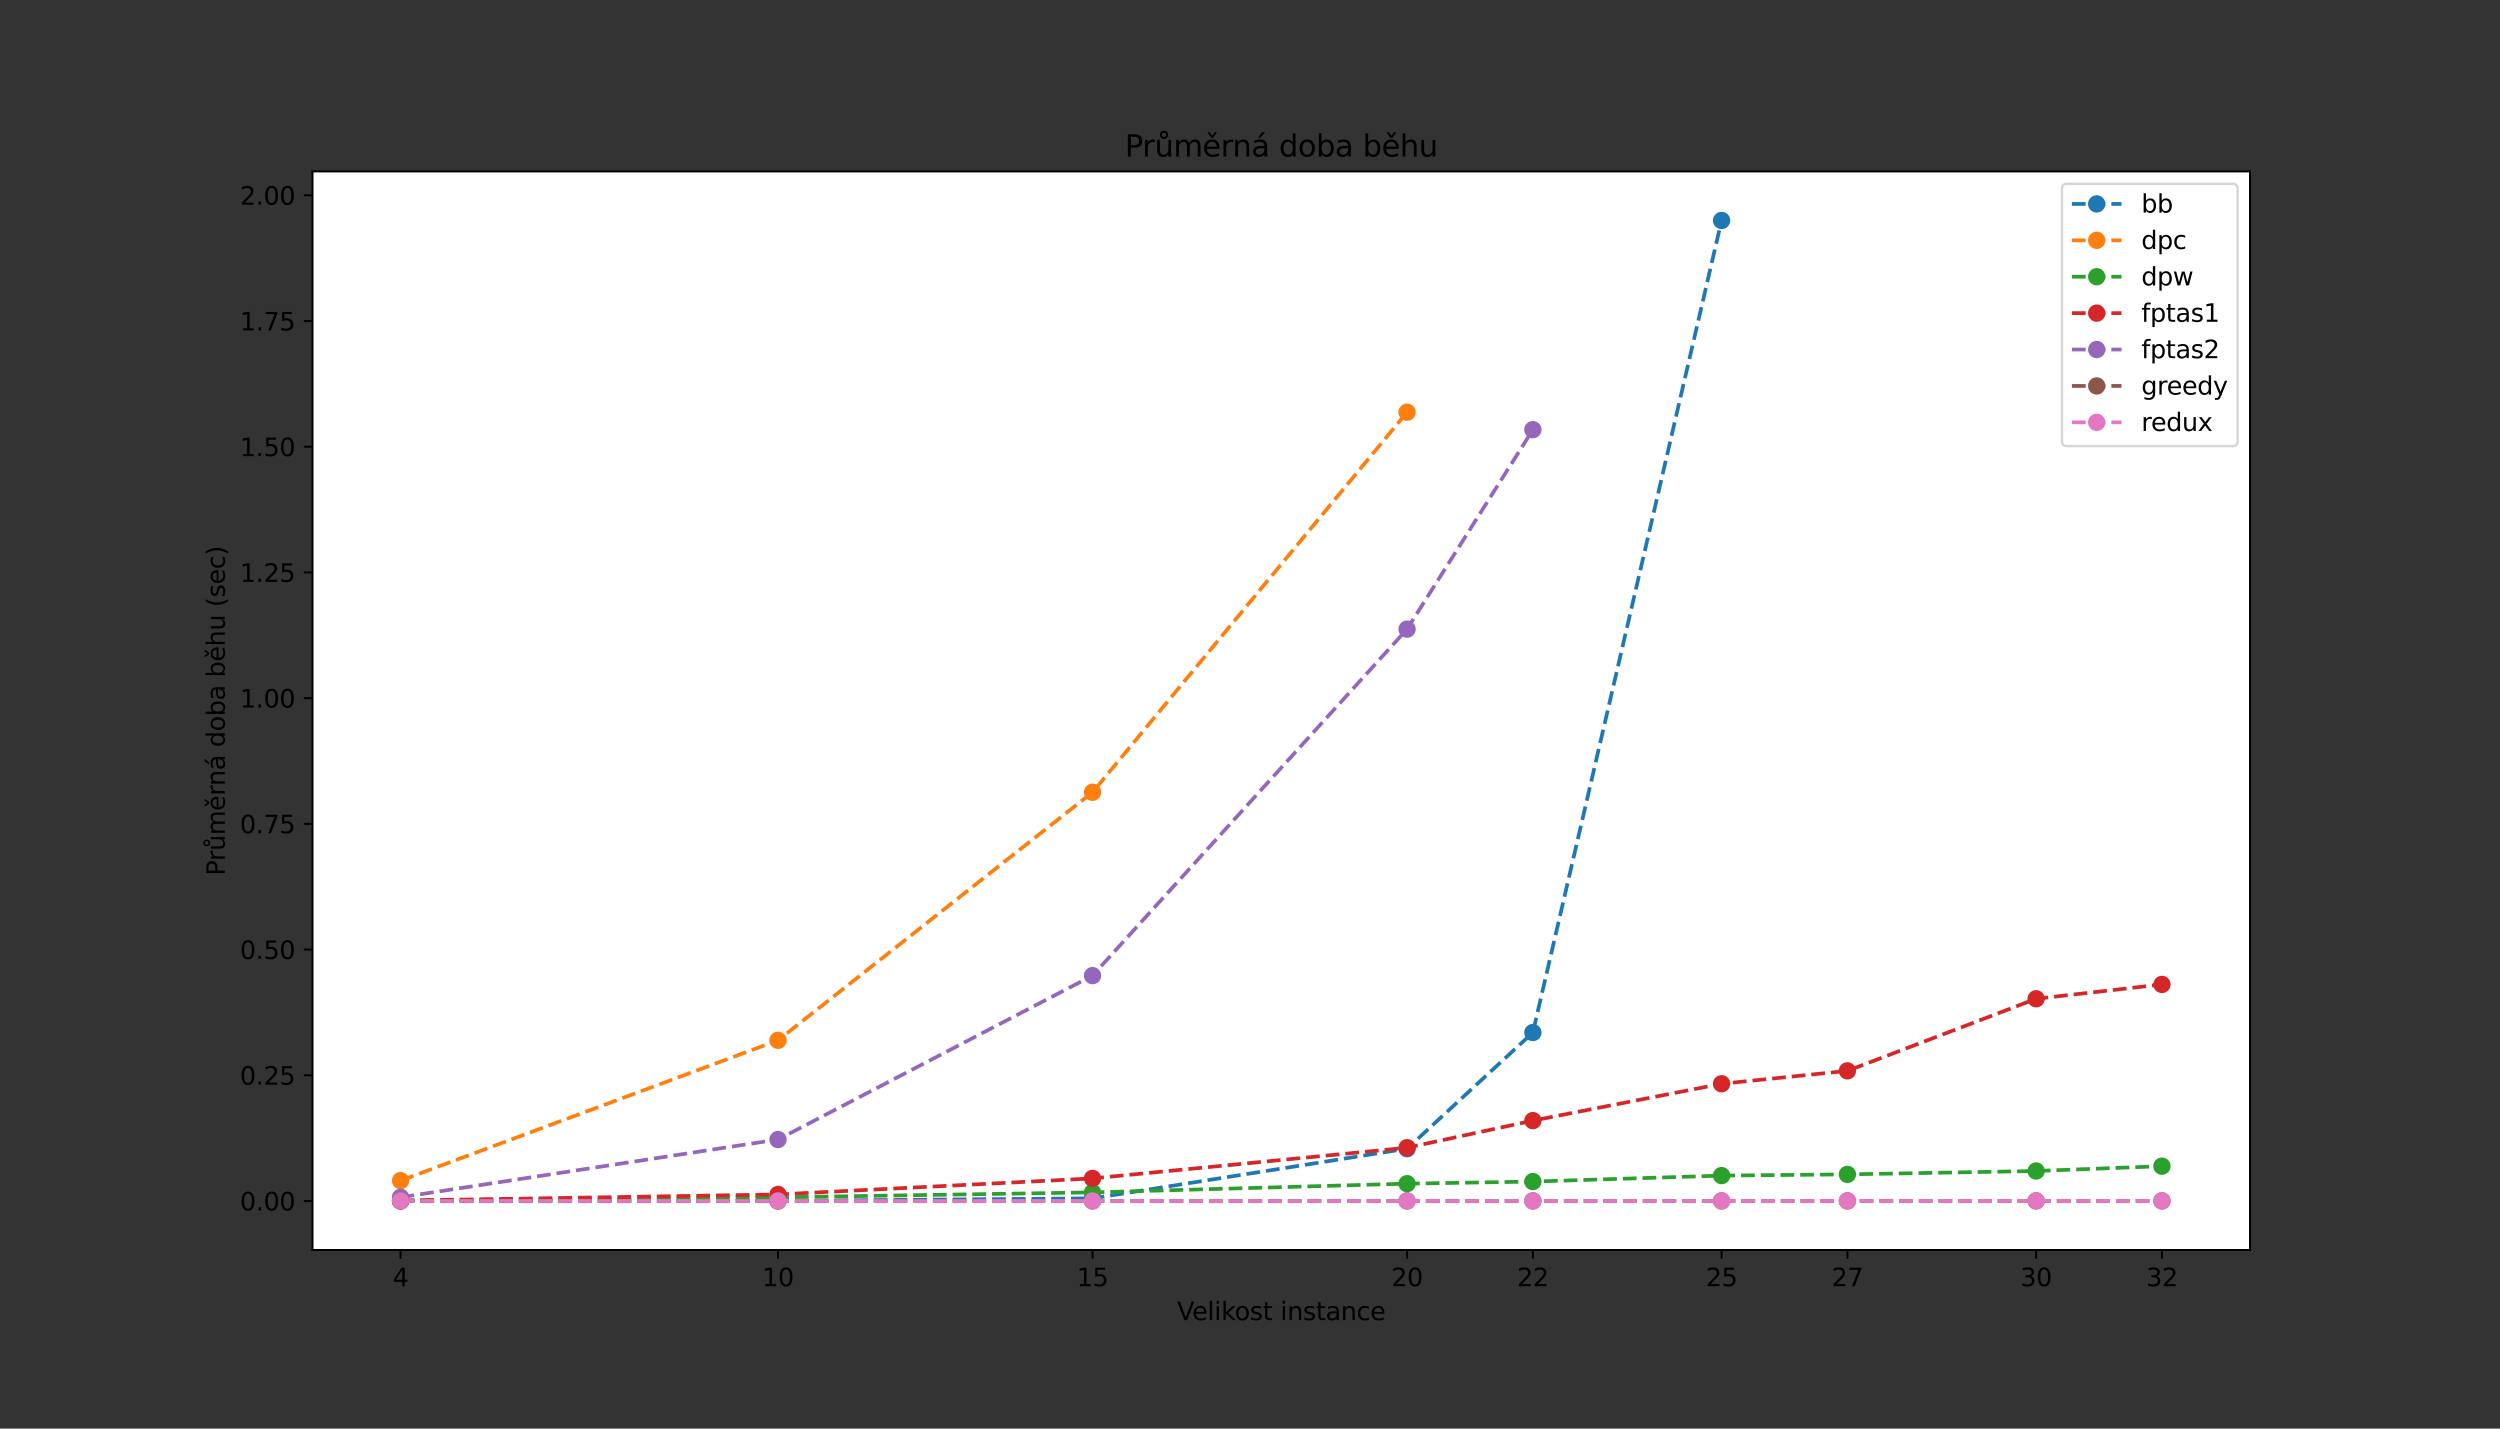 <?xml version="1.0" encoding="utf-8" standalone="no"?>
<!DOCTYPE svg PUBLIC "-//W3C//DTD SVG 1.1//EN"
  "http://www.w3.org/Graphics/SVG/1.1/DTD/svg11.dtd">
<svg height="576pt" version="1.1" viewBox="0 0 1008 576" width="1008pt" xmlns="http://www.w3.org/2000/svg" xmlns:xlink="http://www.w3.org/1999/xlink">
 <rect x="0" y="0" width="1008" height="576" fill="#333333" stroke="none"/>
 <defs>
  <style type="text/css">*{stroke-linecap:butt;stroke-linejoin:round;}</style>
 </defs>
 <g id="figure_1">
  <g id="patch_1">
   <path d="M 0 576 
L 1008 576 
L 1008 0 
L 0 0 
z
" style="fill:none;"/>
  </g>
  <g id="axes_1">
   <g id="patch_2">
    <path d="M 126 504 
L 907.2 504 
L 907.2 69.12 
L 126 69.12 
z
" style="fill:#ffffff;"/>
   </g>
   <g id="matplotlib.axis_1">
    <g id="xtick_1">
     <g id="line2d_1">
      <defs>
       <path d="M 0 0 
L 0 3.5 
" id="m1b1d7ca421" style="stroke:#000000;stroke-width:0.8;"/>
      </defs>
      <g>
       <use style="stroke:#000000;stroke-width:0.8;" x="161.509" xlink:href="#m1b1d7ca421" y="504"/>
      </g>
     </g>
     <g id="text_1">
      <!-- 4 -->
      <g transform="translate(158.328 518.598)scale(0.1 -0.1)">
       <defs>
        <path d="M 2419 4116 
L 825 1625 
L 2419 1625 
L 2419 4116 
z
M 2253 4666 
L 3047 4666 
L 3047 1625 
L 3713 1625 
L 3713 1100 
L 3047 1100 
L 3047 0 
L 2419 0 
L 2419 1100 
L 313 1100 
L 313 1709 
L 2253 4666 
z
" id="DejaVuSans-34" transform="scale(0.016)"/>
       </defs>
       <use xlink:href="#DejaVuSans-34"/>
      </g>
     </g>
    </g>
    <g id="xtick_2">
     <g id="line2d_2">
      <g>
       <use style="stroke:#000000;stroke-width:0.8;" x="313.691" xlink:href="#m1b1d7ca421" y="504"/>
      </g>
     </g>
     <g id="text_2">
      <!-- 10 -->
      <g transform="translate(307.328 518.598)scale(0.1 -0.1)">
       <defs>
        <path d="M 794 531 
L 1825 531 
L 1825 4091 
L 703 3866 
L 703 4441 
L 1819 4666 
L 2450 4666 
L 2450 531 
L 3481 531 
L 3481 0 
L 794 0 
L 794 531 
z
" id="DejaVuSans-31" transform="scale(0.016)"/>
        <path d="M 2034 4250 
Q 1547 4250 1301 3770 
Q 1056 3291 1056 2328 
Q 1056 1369 1301 889 
Q 1547 409 2034 409 
Q 2525 409 2770 889 
Q 3016 1369 3016 2328 
Q 3016 3291 2770 3770 
Q 2525 4250 2034 4250 
z
M 2034 4750 
Q 2819 4750 3233 4129 
Q 3647 3509 3647 2328 
Q 3647 1150 3233 529 
Q 2819 -91 2034 -91 
Q 1250 -91 836 529 
Q 422 1150 422 2328 
Q 422 3509 836 4129 
Q 1250 4750 2034 4750 
z
" id="DejaVuSans-30" transform="scale(0.016)"/>
       </defs>
       <use xlink:href="#DejaVuSans-31"/>
       <use x="63.623" xlink:href="#DejaVuSans-30"/>
      </g>
     </g>
    </g>
    <g id="xtick_3">
     <g id="line2d_3">
      <g>
       <use style="stroke:#000000;stroke-width:0.8;" x="440.509" xlink:href="#m1b1d7ca421" y="504"/>
      </g>
     </g>
     <g id="text_3">
      <!-- 15 -->
      <g transform="translate(434.147 518.598)scale(0.1 -0.1)">
       <defs>
        <path d="M 691 4666 
L 3169 4666 
L 3169 4134 
L 1269 4134 
L 1269 2991 
Q 1406 3038 1543 3061 
Q 1681 3084 1819 3084 
Q 2600 3084 3056 2656 
Q 3513 2228 3513 1497 
Q 3513 744 3044 326 
Q 2575 -91 1722 -91 
Q 1428 -91 1123 -41 
Q 819 9 494 109 
L 494 744 
Q 775 591 1075 516 
Q 1375 441 1709 441 
Q 2250 441 2565 725 
Q 2881 1009 2881 1497 
Q 2881 1984 2565 2268 
Q 2250 2553 1709 2553 
Q 1456 2553 1204 2497 
Q 953 2441 691 2322 
L 691 4666 
z
" id="DejaVuSans-35" transform="scale(0.016)"/>
       </defs>
       <use xlink:href="#DejaVuSans-31"/>
       <use x="63.623" xlink:href="#DejaVuSans-35"/>
      </g>
     </g>
    </g>
    <g id="xtick_4">
     <g id="line2d_4">
      <g>
       <use style="stroke:#000000;stroke-width:0.8;" x="567.327" xlink:href="#m1b1d7ca421" y="504"/>
      </g>
     </g>
     <g id="text_4">
      <!-- 20 -->
      <g transform="translate(560.965 518.598)scale(0.1 -0.1)">
       <defs>
        <path d="M 1228 531 
L 3431 531 
L 3431 0 
L 469 0 
L 469 531 
Q 828 903 1448 1529 
Q 2069 2156 2228 2338 
Q 2531 2678 2651 2914 
Q 2772 3150 2772 3378 
Q 2772 3750 2511 3984 
Q 2250 4219 1831 4219 
Q 1534 4219 1204 4116 
Q 875 4013 500 3803 
L 500 4441 
Q 881 4594 1212 4672 
Q 1544 4750 1819 4750 
Q 2544 4750 2975 4387 
Q 3406 4025 3406 3419 
Q 3406 3131 3298 2873 
Q 3191 2616 2906 2266 
Q 2828 2175 2409 1742 
Q 1991 1309 1228 531 
z
" id="DejaVuSans-32" transform="scale(0.016)"/>
       </defs>
       <use xlink:href="#DejaVuSans-32"/>
       <use x="63.623" xlink:href="#DejaVuSans-30"/>
      </g>
     </g>
    </g>
    <g id="xtick_5">
     <g id="line2d_5">
      <g>
       <use style="stroke:#000000;stroke-width:0.8;" x="618.055" xlink:href="#m1b1d7ca421" y="504"/>
      </g>
     </g>
     <g id="text_5">
      <!-- 22 -->
      <g transform="translate(611.692 518.598)scale(0.1 -0.1)">
       <use xlink:href="#DejaVuSans-32"/>
       <use x="63.623" xlink:href="#DejaVuSans-32"/>
      </g>
     </g>
    </g>
    <g id="xtick_6">
     <g id="line2d_6">
      <g>
       <use style="stroke:#000000;stroke-width:0.8;" x="694.145" xlink:href="#m1b1d7ca421" y="504"/>
      </g>
     </g>
     <g id="text_6">
      <!-- 25 -->
      <g transform="translate(687.783 518.598)scale(0.1 -0.1)">
       <use xlink:href="#DejaVuSans-32"/>
       <use x="63.623" xlink:href="#DejaVuSans-35"/>
      </g>
     </g>
    </g>
    <g id="xtick_7">
     <g id="line2d_7">
      <g>
       <use style="stroke:#000000;stroke-width:0.8;" x="744.873" xlink:href="#m1b1d7ca421" y="504"/>
      </g>
     </g>
     <g id="text_7">
      <!-- 27 -->
      <g transform="translate(738.51 518.598)scale(0.1 -0.1)">
       <defs>
        <path d="M 525 4666 
L 3525 4666 
L 3525 4397 
L 1831 0 
L 1172 0 
L 2766 4134 
L 525 4134 
L 525 4666 
z
" id="DejaVuSans-37" transform="scale(0.016)"/>
       </defs>
       <use xlink:href="#DejaVuSans-32"/>
       <use x="63.623" xlink:href="#DejaVuSans-37"/>
      </g>
     </g>
    </g>
    <g id="xtick_8">
     <g id="line2d_8">
      <g>
       <use style="stroke:#000000;stroke-width:0.8;" x="820.964" xlink:href="#m1b1d7ca421" y="504"/>
      </g>
     </g>
     <g id="text_8">
      <!-- 30 -->
      <g transform="translate(814.601 518.598)scale(0.1 -0.1)">
       <defs>
        <path d="M 2597 2516 
Q 3050 2419 3304 2112 
Q 3559 1806 3559 1356 
Q 3559 666 3084 287 
Q 2609 -91 1734 -91 
Q 1441 -91 1130 -33 
Q 819 25 488 141 
L 488 750 
Q 750 597 1062 519 
Q 1375 441 1716 441 
Q 2309 441 2620 675 
Q 2931 909 2931 1356 
Q 2931 1769 2642 2001 
Q 2353 2234 1838 2234 
L 1294 2234 
L 1294 2753 
L 1863 2753 
Q 2328 2753 2575 2939 
Q 2822 3125 2822 3475 
Q 2822 3834 2567 4026 
Q 2313 4219 1838 4219 
Q 1578 4219 1281 4162 
Q 984 4106 628 3988 
L 628 4550 
Q 988 4650 1302 4700 
Q 1616 4750 1894 4750 
Q 2613 4750 3031 4423 
Q 3450 4097 3450 3541 
Q 3450 3153 3228 2886 
Q 3006 2619 2597 2516 
z
" id="DejaVuSans-33" transform="scale(0.016)"/>
       </defs>
       <use xlink:href="#DejaVuSans-33"/>
       <use x="63.623" xlink:href="#DejaVuSans-30"/>
      </g>
     </g>
    </g>
    <g id="xtick_9">
     <g id="line2d_9">
      <g>
       <use style="stroke:#000000;stroke-width:0.8;" x="871.691" xlink:href="#m1b1d7ca421" y="504"/>
      </g>
     </g>
     <g id="text_9">
      <!-- 32 -->
      <g transform="translate(865.328 518.598)scale(0.1 -0.1)">
       <use xlink:href="#DejaVuSans-33"/>
       <use x="63.623" xlink:href="#DejaVuSans-32"/>
      </g>
     </g>
    </g>
    <g id="text_10">
     <!-- Velikost instance -->
     <g transform="translate(474.604 532.277)scale(0.1 -0.1)">
      <defs>
       <path d="M 1831 0 
L 50 4666 
L 709 4666 
L 2188 738 
L 3669 4666 
L 4325 4666 
L 2547 0 
L 1831 0 
z
" id="DejaVuSans-56" transform="scale(0.016)"/>
       <path d="M 3597 1894 
L 3597 1613 
L 953 1613 
Q 991 1019 1311 708 
Q 1631 397 2203 397 
Q 2534 397 2845 478 
Q 3156 559 3463 722 
L 3463 178 
Q 3153 47 2828 -22 
Q 2503 -91 2169 -91 
Q 1331 -91 842 396 
Q 353 884 353 1716 
Q 353 2575 817 3079 
Q 1281 3584 2069 3584 
Q 2775 3584 3186 3129 
Q 3597 2675 3597 1894 
z
M 3022 2063 
Q 3016 2534 2758 2815 
Q 2500 3097 2075 3097 
Q 1594 3097 1305 2825 
Q 1016 2553 972 2059 
L 3022 2063 
z
" id="DejaVuSans-65" transform="scale(0.016)"/>
       <path d="M 603 4863 
L 1178 4863 
L 1178 0 
L 603 0 
L 603 4863 
z
" id="DejaVuSans-6c" transform="scale(0.016)"/>
       <path d="M 603 3500 
L 1178 3500 
L 1178 0 
L 603 0 
L 603 3500 
z
M 603 4863 
L 1178 4863 
L 1178 4134 
L 603 4134 
L 603 4863 
z
" id="DejaVuSans-69" transform="scale(0.016)"/>
       <path d="M 581 4863 
L 1159 4863 
L 1159 1991 
L 2875 3500 
L 3609 3500 
L 1753 1863 
L 3688 0 
L 2938 0 
L 1159 1709 
L 1159 0 
L 581 0 
L 581 4863 
z
" id="DejaVuSans-6b" transform="scale(0.016)"/>
       <path d="M 1959 3097 
Q 1497 3097 1228 2736 
Q 959 2375 959 1747 
Q 959 1119 1226 758 
Q 1494 397 1959 397 
Q 2419 397 2687 759 
Q 2956 1122 2956 1747 
Q 2956 2369 2687 2733 
Q 2419 3097 1959 3097 
z
M 1959 3584 
Q 2709 3584 3137 3096 
Q 3566 2609 3566 1747 
Q 3566 888 3137 398 
Q 2709 -91 1959 -91 
Q 1206 -91 779 398 
Q 353 888 353 1747 
Q 353 2609 779 3096 
Q 1206 3584 1959 3584 
z
" id="DejaVuSans-6f" transform="scale(0.016)"/>
       <path d="M 2834 3397 
L 2834 2853 
Q 2591 2978 2328 3040 
Q 2066 3103 1784 3103 
Q 1356 3103 1142 2972 
Q 928 2841 928 2578 
Q 928 2378 1081 2264 
Q 1234 2150 1697 2047 
L 1894 2003 
Q 2506 1872 2764 1633 
Q 3022 1394 3022 966 
Q 3022 478 2636 193 
Q 2250 -91 1575 -91 
Q 1294 -91 989 -36 
Q 684 19 347 128 
L 347 722 
Q 666 556 975 473 
Q 1284 391 1588 391 
Q 1994 391 2212 530 
Q 2431 669 2431 922 
Q 2431 1156 2273 1281 
Q 2116 1406 1581 1522 
L 1381 1569 
Q 847 1681 609 1914 
Q 372 2147 372 2553 
Q 372 3047 722 3315 
Q 1072 3584 1716 3584 
Q 2034 3584 2315 3537 
Q 2597 3491 2834 3397 
z
" id="DejaVuSans-73" transform="scale(0.016)"/>
       <path d="M 1172 4494 
L 1172 3500 
L 2356 3500 
L 2356 3053 
L 1172 3053 
L 1172 1153 
Q 1172 725 1289 603 
Q 1406 481 1766 481 
L 2356 481 
L 2356 0 
L 1766 0 
Q 1100 0 847 248 
Q 594 497 594 1153 
L 594 3053 
L 172 3053 
L 172 3500 
L 594 3500 
L 594 4494 
L 1172 4494 
z
" id="DejaVuSans-74" transform="scale(0.016)"/>
       <path id="DejaVuSans-20" transform="scale(0.016)"/>
       <path d="M 3513 2113 
L 3513 0 
L 2938 0 
L 2938 2094 
Q 2938 2591 2744 2837 
Q 2550 3084 2163 3084 
Q 1697 3084 1428 2787 
Q 1159 2491 1159 1978 
L 1159 0 
L 581 0 
L 581 3500 
L 1159 3500 
L 1159 2956 
Q 1366 3272 1645 3428 
Q 1925 3584 2291 3584 
Q 2894 3584 3203 3211 
Q 3513 2838 3513 2113 
z
" id="DejaVuSans-6e" transform="scale(0.016)"/>
       <path d="M 2194 1759 
Q 1497 1759 1228 1600 
Q 959 1441 959 1056 
Q 959 750 1161 570 
Q 1363 391 1709 391 
Q 2188 391 2477 730 
Q 2766 1069 2766 1631 
L 2766 1759 
L 2194 1759 
z
M 3341 1997 
L 3341 0 
L 2766 0 
L 2766 531 
Q 2569 213 2275 61 
Q 1981 -91 1556 -91 
Q 1019 -91 701 211 
Q 384 513 384 1019 
Q 384 1609 779 1909 
Q 1175 2209 1959 2209 
L 2766 2209 
L 2766 2266 
Q 2766 2663 2505 2880 
Q 2244 3097 1772 3097 
Q 1472 3097 1187 3025 
Q 903 2953 641 2809 
L 641 3341 
Q 956 3463 1253 3523 
Q 1550 3584 1831 3584 
Q 2591 3584 2966 3190 
Q 3341 2797 3341 1997 
z
" id="DejaVuSans-61" transform="scale(0.016)"/>
       <path d="M 3122 3366 
L 3122 2828 
Q 2878 2963 2633 3030 
Q 2388 3097 2138 3097 
Q 1578 3097 1268 2742 
Q 959 2388 959 1747 
Q 959 1106 1268 751 
Q 1578 397 2138 397 
Q 2388 397 2633 464 
Q 2878 531 3122 666 
L 3122 134 
Q 2881 22 2623 -34 
Q 2366 -91 2075 -91 
Q 1284 -91 818 406 
Q 353 903 353 1747 
Q 353 2603 823 3093 
Q 1294 3584 2113 3584 
Q 2378 3584 2631 3529 
Q 2884 3475 3122 3366 
z
" id="DejaVuSans-63" transform="scale(0.016)"/>
      </defs>
      <use xlink:href="#DejaVuSans-56"/>
      <use x="60.658" xlink:href="#DejaVuSans-65"/>
      <use x="122.182" xlink:href="#DejaVuSans-6c"/>
      <use x="149.965" xlink:href="#DejaVuSans-69"/>
      <use x="177.748" xlink:href="#DejaVuSans-6b"/>
      <use x="232.033" xlink:href="#DejaVuSans-6f"/>
      <use x="293.215" xlink:href="#DejaVuSans-73"/>
      <use x="345.314" xlink:href="#DejaVuSans-74"/>
      <use x="384.523" xlink:href="#DejaVuSans-20"/>
      <use x="416.311" xlink:href="#DejaVuSans-69"/>
      <use x="444.094" xlink:href="#DejaVuSans-6e"/>
      <use x="507.473" xlink:href="#DejaVuSans-73"/>
      <use x="559.572" xlink:href="#DejaVuSans-74"/>
      <use x="598.781" xlink:href="#DejaVuSans-61"/>
      <use x="660.061" xlink:href="#DejaVuSans-6e"/>
      <use x="723.439" xlink:href="#DejaVuSans-63"/>
      <use x="778.42" xlink:href="#DejaVuSans-65"/>
     </g>
    </g>
   </g>
   <g id="matplotlib.axis_2">
    <g id="ytick_1">
     <g id="line2d_10">
      <defs>
       <path d="M 0 0 
L -3.5 0 
" id="md6da33041d" style="stroke:#000000;stroke-width:0.8;"/>
      </defs>
      <g>
       <use style="stroke:#000000;stroke-width:0.8;" x="126" xlink:href="#md6da33041d" y="484.235"/>
      </g>
     </g>
     <g id="text_11">
      <!-- 0.00 -->
      <g transform="translate(96.734 488.034)scale(0.1 -0.1)">
       <defs>
        <path d="M 684 794 
L 1344 794 
L 1344 0 
L 684 0 
L 684 794 
z
" id="DejaVuSans-2e" transform="scale(0.016)"/>
       </defs>
       <use xlink:href="#DejaVuSans-30"/>
       <use x="63.623" xlink:href="#DejaVuSans-2e"/>
       <use x="95.41" xlink:href="#DejaVuSans-30"/>
       <use x="159.033" xlink:href="#DejaVuSans-30"/>
      </g>
     </g>
    </g>
    <g id="ytick_2">
     <g id="line2d_11">
      <g>
       <use style="stroke:#000000;stroke-width:0.8;" x="126" xlink:href="#md6da33041d" y="433.549"/>
      </g>
     </g>
     <g id="text_12">
      <!-- 0.25 -->
      <g transform="translate(96.734 437.348)scale(0.1 -0.1)">
       <use xlink:href="#DejaVuSans-30"/>
       <use x="63.623" xlink:href="#DejaVuSans-2e"/>
       <use x="95.41" xlink:href="#DejaVuSans-32"/>
       <use x="159.033" xlink:href="#DejaVuSans-35"/>
      </g>
     </g>
    </g>
    <g id="ytick_3">
     <g id="line2d_12">
      <g>
       <use style="stroke:#000000;stroke-width:0.8;" x="126" xlink:href="#md6da33041d" y="382.862"/>
      </g>
     </g>
     <g id="text_13">
      <!-- 0.50 -->
      <g transform="translate(96.734 386.662)scale(0.1 -0.1)">
       <use xlink:href="#DejaVuSans-30"/>
       <use x="63.623" xlink:href="#DejaVuSans-2e"/>
       <use x="95.41" xlink:href="#DejaVuSans-35"/>
       <use x="159.033" xlink:href="#DejaVuSans-30"/>
      </g>
     </g>
    </g>
    <g id="ytick_4">
     <g id="line2d_13">
      <g>
       <use style="stroke:#000000;stroke-width:0.8;" x="126" xlink:href="#md6da33041d" y="332.176"/>
      </g>
     </g>
     <g id="text_14">
      <!-- 0.75 -->
      <g transform="translate(96.734 335.975)scale(0.1 -0.1)">
       <use xlink:href="#DejaVuSans-30"/>
       <use x="63.623" xlink:href="#DejaVuSans-2e"/>
       <use x="95.41" xlink:href="#DejaVuSans-37"/>
       <use x="159.033" xlink:href="#DejaVuSans-35"/>
      </g>
     </g>
    </g>
    <g id="ytick_5">
     <g id="line2d_14">
      <g>
       <use style="stroke:#000000;stroke-width:0.8;" x="126" xlink:href="#md6da33041d" y="281.49"/>
      </g>
     </g>
     <g id="text_15">
      <!-- 1.00 -->
      <g transform="translate(96.734 285.289)scale(0.1 -0.1)">
       <use xlink:href="#DejaVuSans-31"/>
       <use x="63.623" xlink:href="#DejaVuSans-2e"/>
       <use x="95.41" xlink:href="#DejaVuSans-30"/>
       <use x="159.033" xlink:href="#DejaVuSans-30"/>
      </g>
     </g>
    </g>
    <g id="ytick_6">
     <g id="line2d_15">
      <g>
       <use style="stroke:#000000;stroke-width:0.8;" x="126" xlink:href="#md6da33041d" y="230.804"/>
      </g>
     </g>
     <g id="text_16">
      <!-- 1.25 -->
      <g transform="translate(96.734 234.603)scale(0.1 -0.1)">
       <use xlink:href="#DejaVuSans-31"/>
       <use x="63.623" xlink:href="#DejaVuSans-2e"/>
       <use x="95.41" xlink:href="#DejaVuSans-32"/>
       <use x="159.033" xlink:href="#DejaVuSans-35"/>
      </g>
     </g>
    </g>
    <g id="ytick_7">
     <g id="line2d_16">
      <g>
       <use style="stroke:#000000;stroke-width:0.8;" x="126" xlink:href="#md6da33041d" y="180.117"/>
      </g>
     </g>
     <g id="text_17">
      <!-- 1.50 -->
      <g transform="translate(96.734 183.917)scale(0.1 -0.1)">
       <use xlink:href="#DejaVuSans-31"/>
       <use x="63.623" xlink:href="#DejaVuSans-2e"/>
       <use x="95.41" xlink:href="#DejaVuSans-35"/>
       <use x="159.033" xlink:href="#DejaVuSans-30"/>
      </g>
     </g>
    </g>
    <g id="ytick_8">
     <g id="line2d_17">
      <g>
       <use style="stroke:#000000;stroke-width:0.8;" x="126" xlink:href="#md6da33041d" y="129.431"/>
      </g>
     </g>
     <g id="text_18">
      <!-- 1.75 -->
      <g transform="translate(96.734 133.23)scale(0.1 -0.1)">
       <use xlink:href="#DejaVuSans-31"/>
       <use x="63.623" xlink:href="#DejaVuSans-2e"/>
       <use x="95.41" xlink:href="#DejaVuSans-37"/>
       <use x="159.033" xlink:href="#DejaVuSans-35"/>
      </g>
     </g>
    </g>
    <g id="ytick_9">
     <g id="line2d_18">
      <g>
       <use style="stroke:#000000;stroke-width:0.8;" x="126" xlink:href="#md6da33041d" y="78.745"/>
      </g>
     </g>
     <g id="text_19">
      <!-- 2.00 -->
      <g transform="translate(96.734 82.544)scale(0.1 -0.1)">
       <use xlink:href="#DejaVuSans-32"/>
       <use x="63.623" xlink:href="#DejaVuSans-2e"/>
       <use x="95.41" xlink:href="#DejaVuSans-30"/>
       <use x="159.033" xlink:href="#DejaVuSans-30"/>
      </g>
     </g>
    </g>
    <g id="text_20">
     <!-- Průměrná doba běhu (sec) -->
     <g transform="translate(90.655 353.019)rotate(-90)scale(0.1 -0.1)">
      <defs>
       <path d="M 1259 4147 
L 1259 2394 
L 2053 2394 
Q 2494 2394 2734 2622 
Q 2975 2850 2975 3272 
Q 2975 3691 2734 3919 
Q 2494 4147 2053 4147 
L 1259 4147 
z
M 628 4666 
L 2053 4666 
Q 2838 4666 3239 4311 
Q 3641 3956 3641 3272 
Q 3641 2581 3239 2228 
Q 2838 1875 2053 1875 
L 1259 1875 
L 1259 0 
L 628 0 
L 628 4666 
z
" id="DejaVuSans-50" transform="scale(0.016)"/>
       <path d="M 2631 2963 
Q 2534 3019 2420 3045 
Q 2306 3072 2169 3072 
Q 1681 3072 1420 2755 
Q 1159 2438 1159 1844 
L 1159 0 
L 581 0 
L 581 3500 
L 1159 3500 
L 1159 2956 
Q 1341 3275 1631 3429 
Q 1922 3584 2338 3584 
Q 2397 3584 2469 3576 
Q 2541 3569 2628 3553 
L 2631 2963 
z
" id="DejaVuSans-72" transform="scale(0.016)"/>
       <path d="M 544 1381 
L 544 3500 
L 1119 3500 
L 1119 1403 
Q 1119 906 1312 657 
Q 1506 409 1894 409 
Q 2359 409 2629 706 
Q 2900 1003 2900 1516 
L 2900 3500 
L 3475 3500 
L 3475 0 
L 2900 0 
L 2900 538 
Q 2691 219 2414 64 
Q 2138 -91 1772 -91 
Q 1169 -91 856 284 
Q 544 659 544 1381 
z
M 1991 3584 
L 1991 3584 
z
M 2459 4571 
Q 2459 4767 2321 4904 
Q 2184 5042 1984 5042 
Q 1781 5042 1645 4906 
Q 1509 4771 1509 4571 
Q 1509 4367 1645 4231 
Q 1781 4096 1984 4096 
Q 2184 4096 2321 4233 
Q 2459 4371 2459 4571 
z
M 2840 4571 
Q 2840 4211 2591 3961 
Q 2343 3711 1984 3711 
Q 1625 3711 1376 3961 
Q 1128 4211 1128 4571 
Q 1128 4930 1376 5178 
Q 1625 5427 1984 5427 
Q 2343 5427 2591 5178 
Q 2840 4930 2840 4571 
z
" id="DejaVuSans-16f" transform="scale(0.016)"/>
       <path d="M 3328 2828 
Q 3544 3216 3844 3400 
Q 4144 3584 4550 3584 
Q 5097 3584 5394 3201 
Q 5691 2819 5691 2113 
L 5691 0 
L 5113 0 
L 5113 2094 
Q 5113 2597 4934 2840 
Q 4756 3084 4391 3084 
Q 3944 3084 3684 2787 
Q 3425 2491 3425 1978 
L 3425 0 
L 2847 0 
L 2847 2094 
Q 2847 2600 2669 2842 
Q 2491 3084 2119 3084 
Q 1678 3084 1418 2786 
Q 1159 2488 1159 1978 
L 1159 0 
L 581 0 
L 581 3500 
L 1159 3500 
L 1159 2956 
Q 1356 3278 1631 3431 
Q 1906 3584 2284 3584 
Q 2666 3584 2933 3390 
Q 3200 3197 3328 2828 
z
" id="DejaVuSans-6d" transform="scale(0.016)"/>
       <path d="M 3597 1894 
L 3597 1613 
L 953 1613 
Q 991 1019 1311 708 
Q 1631 397 2203 397 
Q 2534 397 2845 478 
Q 3156 559 3463 722 
L 3463 178 
Q 3153 47 2828 -22 
Q 2503 -91 2169 -91 
Q 1331 -91 842 396 
Q 353 884 353 1716 
Q 353 2575 817 3079 
Q 1281 3584 2069 3584 
Q 2775 3584 3186 3129 
Q 3597 2675 3597 1894 
z
M 3022 2063 
Q 3016 2534 2758 2815 
Q 2500 3097 2075 3097 
Q 1594 3097 1305 2825 
Q 1016 2553 972 2059 
L 3022 2063 
z
M 1833 3944 
L 1067 5119 
L 1502 5119 
L 2064 4353 
L 2627 5119 
L 3061 5119 
L 2295 3944 
L 1833 3944 
z
" id="DejaVuSans-11b" transform="scale(0.016)"/>
       <path d="M 2194 1759 
Q 1497 1759 1228 1600 
Q 959 1441 959 1056 
Q 959 750 1161 570 
Q 1363 391 1709 391 
Q 2188 391 2477 730 
Q 2766 1069 2766 1631 
L 2766 1759 
L 2194 1759 
z
M 3341 1997 
L 3341 0 
L 2766 0 
L 2766 531 
Q 2569 213 2275 61 
Q 1981 -91 1556 -91 
Q 1019 -91 701 211 
Q 384 513 384 1019 
Q 384 1609 779 1909 
Q 1175 2209 1959 2209 
L 2766 2209 
L 2766 2266 
Q 2766 2663 2505 2880 
Q 2244 3097 1772 3097 
Q 1472 3097 1187 3025 
Q 903 2953 641 2809 
L 641 3341 
Q 956 3463 1253 3523 
Q 1550 3584 1831 3584 
Q 2591 3584 2966 3190 
Q 3341 2797 3341 1997 
z
M 2290 5119 
L 2912 5119 
L 1894 3944 
L 1415 3944 
L 2290 5119 
z
" id="DejaVuSans-e1" transform="scale(0.016)"/>
       <path d="M 2906 2969 
L 2906 4863 
L 3481 4863 
L 3481 0 
L 2906 0 
L 2906 525 
Q 2725 213 2448 61 
Q 2172 -91 1784 -91 
Q 1150 -91 751 415 
Q 353 922 353 1747 
Q 353 2572 751 3078 
Q 1150 3584 1784 3584 
Q 2172 3584 2448 3432 
Q 2725 3281 2906 2969 
z
M 947 1747 
Q 947 1113 1208 752 
Q 1469 391 1925 391 
Q 2381 391 2643 752 
Q 2906 1113 2906 1747 
Q 2906 2381 2643 2742 
Q 2381 3103 1925 3103 
Q 1469 3103 1208 2742 
Q 947 2381 947 1747 
z
" id="DejaVuSans-64" transform="scale(0.016)"/>
       <path d="M 3116 1747 
Q 3116 2381 2855 2742 
Q 2594 3103 2138 3103 
Q 1681 3103 1420 2742 
Q 1159 2381 1159 1747 
Q 1159 1113 1420 752 
Q 1681 391 2138 391 
Q 2594 391 2855 752 
Q 3116 1113 3116 1747 
z
M 1159 2969 
Q 1341 3281 1617 3432 
Q 1894 3584 2278 3584 
Q 2916 3584 3314 3078 
Q 3713 2572 3713 1747 
Q 3713 922 3314 415 
Q 2916 -91 2278 -91 
Q 1894 -91 1617 61 
Q 1341 213 1159 525 
L 1159 0 
L 581 0 
L 581 4863 
L 1159 4863 
L 1159 2969 
z
" id="DejaVuSans-62" transform="scale(0.016)"/>
       <path d="M 3513 2113 
L 3513 0 
L 2938 0 
L 2938 2094 
Q 2938 2591 2744 2837 
Q 2550 3084 2163 3084 
Q 1697 3084 1428 2787 
Q 1159 2491 1159 1978 
L 1159 0 
L 581 0 
L 581 4863 
L 1159 4863 
L 1159 2956 
Q 1366 3272 1645 3428 
Q 1925 3584 2291 3584 
Q 2894 3584 3203 3211 
Q 3513 2838 3513 2113 
z
" id="DejaVuSans-68" transform="scale(0.016)"/>
       <path d="M 544 1381 
L 544 3500 
L 1119 3500 
L 1119 1403 
Q 1119 906 1312 657 
Q 1506 409 1894 409 
Q 2359 409 2629 706 
Q 2900 1003 2900 1516 
L 2900 3500 
L 3475 3500 
L 3475 0 
L 2900 0 
L 2900 538 
Q 2691 219 2414 64 
Q 2138 -91 1772 -91 
Q 1169 -91 856 284 
Q 544 659 544 1381 
z
M 1991 3584 
L 1991 3584 
z
" id="DejaVuSans-75" transform="scale(0.016)"/>
       <path d="M 1984 4856 
Q 1566 4138 1362 3434 
Q 1159 2731 1159 2009 
Q 1159 1288 1364 580 
Q 1569 -128 1984 -844 
L 1484 -844 
Q 1016 -109 783 600 
Q 550 1309 550 2009 
Q 550 2706 781 3412 
Q 1013 4119 1484 4856 
L 1984 4856 
z
" id="DejaVuSans-28" transform="scale(0.016)"/>
       <path d="M 513 4856 
L 1013 4856 
Q 1481 4119 1714 3412 
Q 1947 2706 1947 2009 
Q 1947 1309 1714 600 
Q 1481 -109 1013 -844 
L 513 -844 
Q 928 -128 1133 580 
Q 1338 1288 1338 2009 
Q 1338 2731 1133 3434 
Q 928 4138 513 4856 
z
" id="DejaVuSans-29" transform="scale(0.016)"/>
      </defs>
      <use xlink:href="#DejaVuSans-50"/>
      <use x="58.553" xlink:href="#DejaVuSans-72"/>
      <use x="99.666" xlink:href="#DejaVuSans-16f"/>
      <use x="163.045" xlink:href="#DejaVuSans-6d"/>
      <use x="260.457" xlink:href="#DejaVuSans-11b"/>
      <use x="321.98" xlink:href="#DejaVuSans-72"/>
      <use x="361.344" xlink:href="#DejaVuSans-6e"/>
      <use x="424.723" xlink:href="#DejaVuSans-e1"/>
      <use x="486.002" xlink:href="#DejaVuSans-20"/>
      <use x="517.789" xlink:href="#DejaVuSans-64"/>
      <use x="581.266" xlink:href="#DejaVuSans-6f"/>
      <use x="642.447" xlink:href="#DejaVuSans-62"/>
      <use x="705.924" xlink:href="#DejaVuSans-61"/>
      <use x="767.203" xlink:href="#DejaVuSans-20"/>
      <use x="798.99" xlink:href="#DejaVuSans-62"/>
      <use x="862.467" xlink:href="#DejaVuSans-11b"/>
      <use x="923.99" xlink:href="#DejaVuSans-68"/>
      <use x="987.369" xlink:href="#DejaVuSans-75"/>
      <use x="1050.748" xlink:href="#DejaVuSans-20"/>
      <use x="1082.535" xlink:href="#DejaVuSans-28"/>
      <use x="1121.549" xlink:href="#DejaVuSans-73"/>
      <use x="1173.648" xlink:href="#DejaVuSans-65"/>
      <use x="1235.172" xlink:href="#DejaVuSans-63"/>
      <use x="1290.152" xlink:href="#DejaVuSans-29"/>
     </g>
    </g>
   </g>
   <g id="line2d_19">
    <path clip-path="url(#p49192634b5)" d="M 161.509 484.23 
L 313.691 484.169 
L 440.509 483.181 
L 567.327 463.157 
L 618.055 416.317 
L 694.145 88.887 
" style="fill:none;stroke:#1f77b4;stroke-dasharray:5.55,2.4;stroke-dashoffset:0;stroke-width:1.5;"/>
    <defs>
     <path d="M 0 3 
C 0.796 3 1.559 2.684 2.121 2.121 
C 2.684 1.559 3 0.796 3 0 
C 3 -0.796 2.684 -1.559 2.121 -2.121 
C 1.559 -2.684 0.796 -3 0 -3 
C -0.796 -3 -1.559 -2.684 -2.121 -2.121 
C -2.684 -1.559 -3 -0.796 -3 0 
C -3 0.796 -2.684 1.559 -2.121 2.121 
C -1.559 2.684 -0.796 3 0 3 
z
" id="m059a01ac98" style="stroke:#1f77b4;"/>
    </defs>
    <g clip-path="url(#p49192634b5)">
     <use style="fill:#1f77b4;stroke:#1f77b4;" x="161.509" xlink:href="#m059a01ac98" y="484.23"/>
     <use style="fill:#1f77b4;stroke:#1f77b4;" x="313.691" xlink:href="#m059a01ac98" y="484.169"/>
     <use style="fill:#1f77b4;stroke:#1f77b4;" x="440.509" xlink:href="#m059a01ac98" y="483.181"/>
     <use style="fill:#1f77b4;stroke:#1f77b4;" x="567.327" xlink:href="#m059a01ac98" y="463.157"/>
     <use style="fill:#1f77b4;stroke:#1f77b4;" x="618.055" xlink:href="#m059a01ac98" y="416.317"/>
     <use style="fill:#1f77b4;stroke:#1f77b4;" x="694.145" xlink:href="#m059a01ac98" y="88.887"/>
    </g>
   </g>
   <g id="line2d_20">
    <path clip-path="url(#p49192634b5)" d="M 161.509 476.028 
L 313.691 419.456 
L 440.509 319.435 
L 567.327 166.209 
" style="fill:none;stroke:#ff7f0e;stroke-dasharray:5.55,2.4;stroke-dashoffset:0;stroke-width:1.5;"/>
    <defs>
     <path d="M 0 3 
C 0.796 3 1.559 2.684 2.121 2.121 
C 2.684 1.559 3 0.796 3 0 
C 3 -0.796 2.684 -1.559 2.121 -2.121 
C 1.559 -2.684 0.796 -3 0 -3 
C -0.796 -3 -1.559 -2.684 -2.121 -2.121 
C -2.684 -1.559 -3 -0.796 -3 0 
C -3 0.796 -2.684 1.559 -2.121 2.121 
C -1.559 2.684 -0.796 3 0 3 
z
" id="m4a46879834" style="stroke:#ff7f0e;"/>
    </defs>
    <g clip-path="url(#p49192634b5)">
     <use style="fill:#ff7f0e;stroke:#ff7f0e;" x="161.509" xlink:href="#m4a46879834" y="476.028"/>
     <use style="fill:#ff7f0e;stroke:#ff7f0e;" x="313.691" xlink:href="#m4a46879834" y="419.456"/>
     <use style="fill:#ff7f0e;stroke:#ff7f0e;" x="440.509" xlink:href="#m4a46879834" y="319.435"/>
     <use style="fill:#ff7f0e;stroke:#ff7f0e;" x="567.327" xlink:href="#m4a46879834" y="166.209"/>
    </g>
   </g>
   <g id="line2d_21">
    <path clip-path="url(#p49192634b5)" d="M 161.509 484.026 
L 313.691 482.763 
L 440.509 480.768 
L 567.327 477.256 
L 618.055 476.412 
L 694.145 474.004 
L 744.873 473.507 
L 820.964 472.145 
L 871.691 470.199 
" style="fill:none;stroke:#2ca02c;stroke-dasharray:5.55,2.4;stroke-dashoffset:0;stroke-width:1.5;"/>
    <defs>
     <path d="M 0 3 
C 0.796 3 1.559 2.684 2.121 2.121 
C 2.684 1.559 3 0.796 3 0 
C 3 -0.796 2.684 -1.559 2.121 -2.121 
C 1.559 -2.684 0.796 -3 0 -3 
C -0.796 -3 -1.559 -2.684 -2.121 -2.121 
C -2.684 -1.559 -3 -0.796 -3 0 
C -3 0.796 -2.684 1.559 -2.121 2.121 
C -1.559 2.684 -0.796 3 0 3 
z
" id="m5423ca7795" style="stroke:#2ca02c;"/>
    </defs>
    <g clip-path="url(#p49192634b5)">
     <use style="fill:#2ca02c;stroke:#2ca02c;" x="161.509" xlink:href="#m5423ca7795" y="484.026"/>
     <use style="fill:#2ca02c;stroke:#2ca02c;" x="313.691" xlink:href="#m5423ca7795" y="482.763"/>
     <use style="fill:#2ca02c;stroke:#2ca02c;" x="440.509" xlink:href="#m5423ca7795" y="480.768"/>
     <use style="fill:#2ca02c;stroke:#2ca02c;" x="567.327" xlink:href="#m5423ca7795" y="477.256"/>
     <use style="fill:#2ca02c;stroke:#2ca02c;" x="618.055" xlink:href="#m5423ca7795" y="476.412"/>
     <use style="fill:#2ca02c;stroke:#2ca02c;" x="694.145" xlink:href="#m5423ca7795" y="474.004"/>
     <use style="fill:#2ca02c;stroke:#2ca02c;" x="744.873" xlink:href="#m5423ca7795" y="473.507"/>
     <use style="fill:#2ca02c;stroke:#2ca02c;" x="820.964" xlink:href="#m5423ca7795" y="472.145"/>
     <use style="fill:#2ca02c;stroke:#2ca02c;" x="871.691" xlink:href="#m5423ca7795" y="470.199"/>
    </g>
   </g>
   <g id="line2d_22">
    <path clip-path="url(#p49192634b5)" d="M 161.509 484.086 
L 313.691 481.598 
L 440.509 475.13 
L 567.327 462.761 
L 618.055 451.835 
L 694.145 436.974 
L 744.873 431.77 
L 820.964 402.707 
L 871.691 396.922 
" style="fill:none;stroke:#d62728;stroke-dasharray:5.55,2.4;stroke-dashoffset:0;stroke-width:1.5;"/>
    <defs>
     <path d="M 0 3 
C 0.796 3 1.559 2.684 2.121 2.121 
C 2.684 1.559 3 0.796 3 0 
C 3 -0.796 2.684 -1.559 2.121 -2.121 
C 1.559 -2.684 0.796 -3 0 -3 
C -0.796 -3 -1.559 -2.684 -2.121 -2.121 
C -2.684 -1.559 -3 -0.796 -3 0 
C -3 0.796 -2.684 1.559 -2.121 2.121 
C -1.559 2.684 -0.796 3 0 3 
z
" id="m922aa452e4" style="stroke:#d62728;"/>
    </defs>
    <g clip-path="url(#p49192634b5)">
     <use style="fill:#d62728;stroke:#d62728;" x="161.509" xlink:href="#m922aa452e4" y="484.086"/>
     <use style="fill:#d62728;stroke:#d62728;" x="313.691" xlink:href="#m922aa452e4" y="481.598"/>
     <use style="fill:#d62728;stroke:#d62728;" x="440.509" xlink:href="#m922aa452e4" y="475.13"/>
     <use style="fill:#d62728;stroke:#d62728;" x="567.327" xlink:href="#m922aa452e4" y="462.761"/>
     <use style="fill:#d62728;stroke:#d62728;" x="618.055" xlink:href="#m922aa452e4" y="451.835"/>
     <use style="fill:#d62728;stroke:#d62728;" x="694.145" xlink:href="#m922aa452e4" y="436.974"/>
     <use style="fill:#d62728;stroke:#d62728;" x="744.873" xlink:href="#m922aa452e4" y="431.77"/>
     <use style="fill:#d62728;stroke:#d62728;" x="820.964" xlink:href="#m922aa452e4" y="402.707"/>
     <use style="fill:#d62728;stroke:#d62728;" x="871.691" xlink:href="#m922aa452e4" y="396.922"/>
    </g>
   </g>
   <g id="line2d_23">
    <path clip-path="url(#p49192634b5)" d="M 161.509 482.755 
L 313.691 459.456 
L 440.509 393.368 
L 567.327 253.671 
L 618.055 173.249 
" style="fill:none;stroke:#9467bd;stroke-dasharray:5.55,2.4;stroke-dashoffset:0;stroke-width:1.5;"/>
    <defs>
     <path d="M 0 3 
C 0.796 3 1.559 2.684 2.121 2.121 
C 2.684 1.559 3 0.796 3 0 
C 3 -0.796 2.684 -1.559 2.121 -2.121 
C 1.559 -2.684 0.796 -3 0 -3 
C -0.796 -3 -1.559 -2.684 -2.121 -2.121 
C -2.684 -1.559 -3 -0.796 -3 0 
C -3 0.796 -2.684 1.559 -2.121 2.121 
C -1.559 2.684 -0.796 3 0 3 
z
" id="ma94d4d35d1" style="stroke:#9467bd;"/>
    </defs>
    <g clip-path="url(#p49192634b5)">
     <use style="fill:#9467bd;stroke:#9467bd;" x="161.509" xlink:href="#ma94d4d35d1" y="482.755"/>
     <use style="fill:#9467bd;stroke:#9467bd;" x="313.691" xlink:href="#ma94d4d35d1" y="459.456"/>
     <use style="fill:#9467bd;stroke:#9467bd;" x="440.509" xlink:href="#ma94d4d35d1" y="393.368"/>
     <use style="fill:#9467bd;stroke:#9467bd;" x="567.327" xlink:href="#ma94d4d35d1" y="253.671"/>
     <use style="fill:#9467bd;stroke:#9467bd;" x="618.055" xlink:href="#ma94d4d35d1" y="173.249"/>
    </g>
   </g>
   <g id="line2d_24">
    <path clip-path="url(#p49192634b5)" d="M 161.509 484.233 
L 313.691 484.231 
L 440.509 484.226 
L 567.327 484.22 
L 618.055 484.21 
L 694.145 484.202 
L 744.873 484.201 
L 820.964 484.199 
L 871.691 484.189 
" style="fill:none;stroke:#8c564b;stroke-dasharray:5.55,2.4;stroke-dashoffset:0;stroke-width:1.5;"/>
    <defs>
     <path d="M 0 3 
C 0.796 3 1.559 2.684 2.121 2.121 
C 2.684 1.559 3 0.796 3 0 
C 3 -0.796 2.684 -1.559 2.121 -2.121 
C 1.559 -2.684 0.796 -3 0 -3 
C -0.796 -3 -1.559 -2.684 -2.121 -2.121 
C -2.684 -1.559 -3 -0.796 -3 0 
C -3 0.796 -2.684 1.559 -2.121 2.121 
C -1.559 2.684 -0.796 3 0 3 
z
" id="mc9684db46d" style="stroke:#8c564b;"/>
    </defs>
    <g clip-path="url(#p49192634b5)">
     <use style="fill:#8c564b;stroke:#8c564b;" x="161.509" xlink:href="#mc9684db46d" y="484.233"/>
     <use style="fill:#8c564b;stroke:#8c564b;" x="313.691" xlink:href="#mc9684db46d" y="484.231"/>
     <use style="fill:#8c564b;stroke:#8c564b;" x="440.509" xlink:href="#mc9684db46d" y="484.226"/>
     <use style="fill:#8c564b;stroke:#8c564b;" x="567.327" xlink:href="#mc9684db46d" y="484.22"/>
     <use style="fill:#8c564b;stroke:#8c564b;" x="618.055" xlink:href="#mc9684db46d" y="484.21"/>
     <use style="fill:#8c564b;stroke:#8c564b;" x="694.145" xlink:href="#mc9684db46d" y="484.202"/>
     <use style="fill:#8c564b;stroke:#8c564b;" x="744.873" xlink:href="#mc9684db46d" y="484.201"/>
     <use style="fill:#8c564b;stroke:#8c564b;" x="820.964" xlink:href="#mc9684db46d" y="484.199"/>
     <use style="fill:#8c564b;stroke:#8c564b;" x="871.691" xlink:href="#mc9684db46d" y="484.189"/>
    </g>
   </g>
   <g id="line2d_25">
    <path clip-path="url(#p49192634b5)" d="M 161.509 484.232 
L 313.691 484.23 
L 440.509 484.224 
L 567.327 484.218 
L 618.055 484.208 
L 694.145 484.203 
L 744.873 484.201 
L 820.964 484.197 
L 871.691 484.192 
" style="fill:none;stroke:#e377c2;stroke-dasharray:5.55,2.4;stroke-dashoffset:0;stroke-width:1.5;"/>
    <defs>
     <path d="M 0 3 
C 0.796 3 1.559 2.684 2.121 2.121 
C 2.684 1.559 3 0.796 3 0 
C 3 -0.796 2.684 -1.559 2.121 -2.121 
C 1.559 -2.684 0.796 -3 0 -3 
C -0.796 -3 -1.559 -2.684 -2.121 -2.121 
C -2.684 -1.559 -3 -0.796 -3 0 
C -3 0.796 -2.684 1.559 -2.121 2.121 
C -1.559 2.684 -0.796 3 0 3 
z
" id="m0e377acc9a" style="stroke:#e377c2;"/>
    </defs>
    <g clip-path="url(#p49192634b5)">
     <use style="fill:#e377c2;stroke:#e377c2;" x="161.509" xlink:href="#m0e377acc9a" y="484.232"/>
     <use style="fill:#e377c2;stroke:#e377c2;" x="313.691" xlink:href="#m0e377acc9a" y="484.23"/>
     <use style="fill:#e377c2;stroke:#e377c2;" x="440.509" xlink:href="#m0e377acc9a" y="484.224"/>
     <use style="fill:#e377c2;stroke:#e377c2;" x="567.327" xlink:href="#m0e377acc9a" y="484.218"/>
     <use style="fill:#e377c2;stroke:#e377c2;" x="618.055" xlink:href="#m0e377acc9a" y="484.208"/>
     <use style="fill:#e377c2;stroke:#e377c2;" x="694.145" xlink:href="#m0e377acc9a" y="484.203"/>
     <use style="fill:#e377c2;stroke:#e377c2;" x="744.873" xlink:href="#m0e377acc9a" y="484.201"/>
     <use style="fill:#e377c2;stroke:#e377c2;" x="820.964" xlink:href="#m0e377acc9a" y="484.197"/>
     <use style="fill:#e377c2;stroke:#e377c2;" x="871.691" xlink:href="#m0e377acc9a" y="484.192"/>
    </g>
   </g>
   <g id="patch_3">
    <path d="M 126 504 
L 126 69.12 
" style="fill:none;stroke:#000000;stroke-linecap:square;stroke-linejoin:miter;stroke-width:0.8;"/>
   </g>
   <g id="patch_4">
    <path d="M 907.2 504 
L 907.2 69.12 
" style="fill:none;stroke:#000000;stroke-linecap:square;stroke-linejoin:miter;stroke-width:0.8;"/>
   </g>
   <g id="patch_5">
    <path d="M 126 504 
L 907.2 504 
" style="fill:none;stroke:#000000;stroke-linecap:square;stroke-linejoin:miter;stroke-width:0.8;"/>
   </g>
   <g id="patch_6">
    <path d="M 126 69.12 
L 907.2 69.12 
" style="fill:none;stroke:#000000;stroke-linecap:square;stroke-linejoin:miter;stroke-width:0.8;"/>
   </g>
   <g id="text_21">
    <!-- Průměrná doba běhu -->
    <g transform="translate(453.555 63.12)scale(0.12 -0.12)">
     <use xlink:href="#DejaVuSans-50"/>
     <use x="58.553" xlink:href="#DejaVuSans-72"/>
     <use x="99.666" xlink:href="#DejaVuSans-16f"/>
     <use x="163.045" xlink:href="#DejaVuSans-6d"/>
     <use x="260.457" xlink:href="#DejaVuSans-11b"/>
     <use x="321.98" xlink:href="#DejaVuSans-72"/>
     <use x="361.344" xlink:href="#DejaVuSans-6e"/>
     <use x="424.723" xlink:href="#DejaVuSans-e1"/>
     <use x="486.002" xlink:href="#DejaVuSans-20"/>
     <use x="517.789" xlink:href="#DejaVuSans-64"/>
     <use x="581.266" xlink:href="#DejaVuSans-6f"/>
     <use x="642.447" xlink:href="#DejaVuSans-62"/>
     <use x="705.924" xlink:href="#DejaVuSans-61"/>
     <use x="767.203" xlink:href="#DejaVuSans-20"/>
     <use x="798.99" xlink:href="#DejaVuSans-62"/>
     <use x="862.467" xlink:href="#DejaVuSans-11b"/>
     <use x="923.99" xlink:href="#DejaVuSans-68"/>
     <use x="987.369" xlink:href="#DejaVuSans-75"/>
    </g>
   </g>
   <g id="legend_1">
    <g id="patch_7">
     <path d="M 833.392 179.867 
L 900.2 179.867 
Q 902.2 179.867 902.2 177.867 
L 902.2 76.12 
Q 902.2 74.12 900.2 74.12 
L 833.392 74.12 
Q 831.392 74.12 831.392 76.12 
L 831.392 177.867 
Q 831.392 179.867 833.392 179.867 
z
" style="fill:#ffffff;opacity:0.8;stroke:#cccccc;stroke-linejoin:miter;"/>
    </g>
    <g id="line2d_26">
     <path d="M 835.392 82.218 
L 855.392 82.218 
" style="fill:none;stroke:#1f77b4;stroke-dasharray:5.55,2.4;stroke-dashoffset:0;stroke-width:1.5;"/>
    </g>
    <g id="line2d_27">
     <g>
      <use style="fill:#1f77b4;stroke:#1f77b4;" x="845.392" xlink:href="#m059a01ac98" y="82.218"/>
     </g>
    </g>
    <g id="text_22">
     <!-- bb -->
     <g transform="translate(863.392 85.718)scale(0.1 -0.1)">
      <use xlink:href="#DejaVuSans-62"/>
      <use x="63.477" xlink:href="#DejaVuSans-62"/>
     </g>
    </g>
    <g id="line2d_28">
     <path d="M 835.392 96.897 
L 855.392 96.897 
" style="fill:none;stroke:#ff7f0e;stroke-dasharray:5.55,2.4;stroke-dashoffset:0;stroke-width:1.5;"/>
    </g>
    <g id="line2d_29">
     <g>
      <use style="fill:#ff7f0e;stroke:#ff7f0e;" x="845.392" xlink:href="#m4a46879834" y="96.897"/>
     </g>
    </g>
    <g id="text_23">
     <!-- dpc -->
     <g transform="translate(863.392 100.397)scale(0.1 -0.1)">
      <defs>
       <path d="M 1159 525 
L 1159 -1331 
L 581 -1331 
L 581 3500 
L 1159 3500 
L 1159 2969 
Q 1341 3281 1617 3432 
Q 1894 3584 2278 3584 
Q 2916 3584 3314 3078 
Q 3713 2572 3713 1747 
Q 3713 922 3314 415 
Q 2916 -91 2278 -91 
Q 1894 -91 1617 61 
Q 1341 213 1159 525 
z
M 3116 1747 
Q 3116 2381 2855 2742 
Q 2594 3103 2138 3103 
Q 1681 3103 1420 2742 
Q 1159 2381 1159 1747 
Q 1159 1113 1420 752 
Q 1681 391 2138 391 
Q 2594 391 2855 752 
Q 3116 1113 3116 1747 
z
" id="DejaVuSans-70" transform="scale(0.016)"/>
      </defs>
      <use xlink:href="#DejaVuSans-64"/>
      <use x="63.477" xlink:href="#DejaVuSans-70"/>
      <use x="126.953" xlink:href="#DejaVuSans-63"/>
     </g>
    </g>
    <g id="line2d_30">
     <path d="M 835.392 111.575 
L 855.392 111.575 
" style="fill:none;stroke:#2ca02c;stroke-dasharray:5.55,2.4;stroke-dashoffset:0;stroke-width:1.5;"/>
    </g>
    <g id="line2d_31">
     <g>
      <use style="fill:#2ca02c;stroke:#2ca02c;" x="845.392" xlink:href="#m5423ca7795" y="111.575"/>
     </g>
    </g>
    <g id="text_24">
     <!-- dpw -->
     <g transform="translate(863.392 115.075)scale(0.1 -0.1)">
      <defs>
       <path d="M 269 3500 
L 844 3500 
L 1563 769 
L 2278 3500 
L 2956 3500 
L 3675 769 
L 4391 3500 
L 4966 3500 
L 4050 0 
L 3372 0 
L 2619 2869 
L 1863 0 
L 1184 0 
L 269 3500 
z
" id="DejaVuSans-77" transform="scale(0.016)"/>
      </defs>
      <use xlink:href="#DejaVuSans-64"/>
      <use x="63.477" xlink:href="#DejaVuSans-70"/>
      <use x="126.953" xlink:href="#DejaVuSans-77"/>
     </g>
    </g>
    <g id="line2d_32">
     <path d="M 835.392 126.253 
L 855.392 126.253 
" style="fill:none;stroke:#d62728;stroke-dasharray:5.55,2.4;stroke-dashoffset:0;stroke-width:1.5;"/>
    </g>
    <g id="line2d_33">
     <g>
      <use style="fill:#d62728;stroke:#d62728;" x="845.392" xlink:href="#m922aa452e4" y="126.253"/>
     </g>
    </g>
    <g id="text_25">
     <!-- fptas1 -->
     <g transform="translate(863.392 129.753)scale(0.1 -0.1)">
      <defs>
       <path d="M 2375 4863 
L 2375 4384 
L 1825 4384 
Q 1516 4384 1395 4259 
Q 1275 4134 1275 3809 
L 1275 3500 
L 2222 3500 
L 2222 3053 
L 1275 3053 
L 1275 0 
L 697 0 
L 697 3053 
L 147 3053 
L 147 3500 
L 697 3500 
L 697 3744 
Q 697 4328 969 4595 
Q 1241 4863 1831 4863 
L 2375 4863 
z
" id="DejaVuSans-66" transform="scale(0.016)"/>
      </defs>
      <use xlink:href="#DejaVuSans-66"/>
      <use x="35.205" xlink:href="#DejaVuSans-70"/>
      <use x="98.682" xlink:href="#DejaVuSans-74"/>
      <use x="137.891" xlink:href="#DejaVuSans-61"/>
      <use x="199.17" xlink:href="#DejaVuSans-73"/>
      <use x="251.27" xlink:href="#DejaVuSans-31"/>
     </g>
    </g>
    <g id="line2d_34">
     <path d="M 835.392 140.931 
L 855.392 140.931 
" style="fill:none;stroke:#9467bd;stroke-dasharray:5.55,2.4;stroke-dashoffset:0;stroke-width:1.5;"/>
    </g>
    <g id="line2d_35">
     <g>
      <use style="fill:#9467bd;stroke:#9467bd;" x="845.392" xlink:href="#ma94d4d35d1" y="140.931"/>
     </g>
    </g>
    <g id="text_26">
     <!-- fptas2 -->
     <g transform="translate(863.392 144.431)scale(0.1 -0.1)">
      <use xlink:href="#DejaVuSans-66"/>
      <use x="35.205" xlink:href="#DejaVuSans-70"/>
      <use x="98.682" xlink:href="#DejaVuSans-74"/>
      <use x="137.891" xlink:href="#DejaVuSans-61"/>
      <use x="199.17" xlink:href="#DejaVuSans-73"/>
      <use x="251.27" xlink:href="#DejaVuSans-32"/>
     </g>
    </g>
    <g id="line2d_36">
     <path d="M 835.392 155.609 
L 855.392 155.609 
" style="fill:none;stroke:#8c564b;stroke-dasharray:5.55,2.4;stroke-dashoffset:0;stroke-width:1.5;"/>
    </g>
    <g id="line2d_37">
     <g>
      <use style="fill:#8c564b;stroke:#8c564b;" x="845.392" xlink:href="#mc9684db46d" y="155.609"/>
     </g>
    </g>
    <g id="text_27">
     <!-- greedy -->
     <g transform="translate(863.392 159.109)scale(0.1 -0.1)">
      <defs>
       <path d="M 2906 1791 
Q 2906 2416 2648 2759 
Q 2391 3103 1925 3103 
Q 1463 3103 1205 2759 
Q 947 2416 947 1791 
Q 947 1169 1205 825 
Q 1463 481 1925 481 
Q 2391 481 2648 825 
Q 2906 1169 2906 1791 
z
M 3481 434 
Q 3481 -459 3084 -895 
Q 2688 -1331 1869 -1331 
Q 1566 -1331 1297 -1286 
Q 1028 -1241 775 -1147 
L 775 -588 
Q 1028 -725 1275 -790 
Q 1522 -856 1778 -856 
Q 2344 -856 2625 -561 
Q 2906 -266 2906 331 
L 2906 616 
Q 2728 306 2450 153 
Q 2172 0 1784 0 
Q 1141 0 747 490 
Q 353 981 353 1791 
Q 353 2603 747 3093 
Q 1141 3584 1784 3584 
Q 2172 3584 2450 3431 
Q 2728 3278 2906 2969 
L 2906 3500 
L 3481 3500 
L 3481 434 
z
" id="DejaVuSans-67" transform="scale(0.016)"/>
       <path d="M 2059 -325 
Q 1816 -950 1584 -1140 
Q 1353 -1331 966 -1331 
L 506 -1331 
L 506 -850 
L 844 -850 
Q 1081 -850 1212 -737 
Q 1344 -625 1503 -206 
L 1606 56 
L 191 3500 
L 800 3500 
L 1894 763 
L 2988 3500 
L 3597 3500 
L 2059 -325 
z
" id="DejaVuSans-79" transform="scale(0.016)"/>
      </defs>
      <use xlink:href="#DejaVuSans-67"/>
      <use x="63.477" xlink:href="#DejaVuSans-72"/>
      <use x="102.34" xlink:href="#DejaVuSans-65"/>
      <use x="163.863" xlink:href="#DejaVuSans-65"/>
      <use x="225.387" xlink:href="#DejaVuSans-64"/>
      <use x="288.863" xlink:href="#DejaVuSans-79"/>
     </g>
    </g>
    <g id="line2d_38">
     <path d="M 835.392 170.287 
L 855.392 170.287 
" style="fill:none;stroke:#e377c2;stroke-dasharray:5.55,2.4;stroke-dashoffset:0;stroke-width:1.5;"/>
    </g>
    <g id="line2d_39">
     <g>
      <use style="fill:#e377c2;stroke:#e377c2;" x="845.392" xlink:href="#m0e377acc9a" y="170.287"/>
     </g>
    </g>
    <g id="text_28">
     <!-- redux -->
     <g transform="translate(863.392 173.787)scale(0.1 -0.1)">
      <defs>
       <path d="M 3513 3500 
L 2247 1797 
L 3578 0 
L 2900 0 
L 1881 1375 
L 863 0 
L 184 0 
L 1544 1831 
L 300 3500 
L 978 3500 
L 1906 2253 
L 2834 3500 
L 3513 3500 
z
" id="DejaVuSans-78" transform="scale(0.016)"/>
      </defs>
      <use xlink:href="#DejaVuSans-72"/>
      <use x="38.863" xlink:href="#DejaVuSans-65"/>
      <use x="100.387" xlink:href="#DejaVuSans-64"/>
      <use x="163.863" xlink:href="#DejaVuSans-75"/>
      <use x="227.242" xlink:href="#DejaVuSans-78"/>
     </g>
    </g>
   </g>
  </g>
 </g>
 <defs>
  <clipPath id="p49192634b5">
   <rect height="434.88" width="781.2" x="126" y="69.12"/>
  </clipPath>
 </defs>
</svg>

